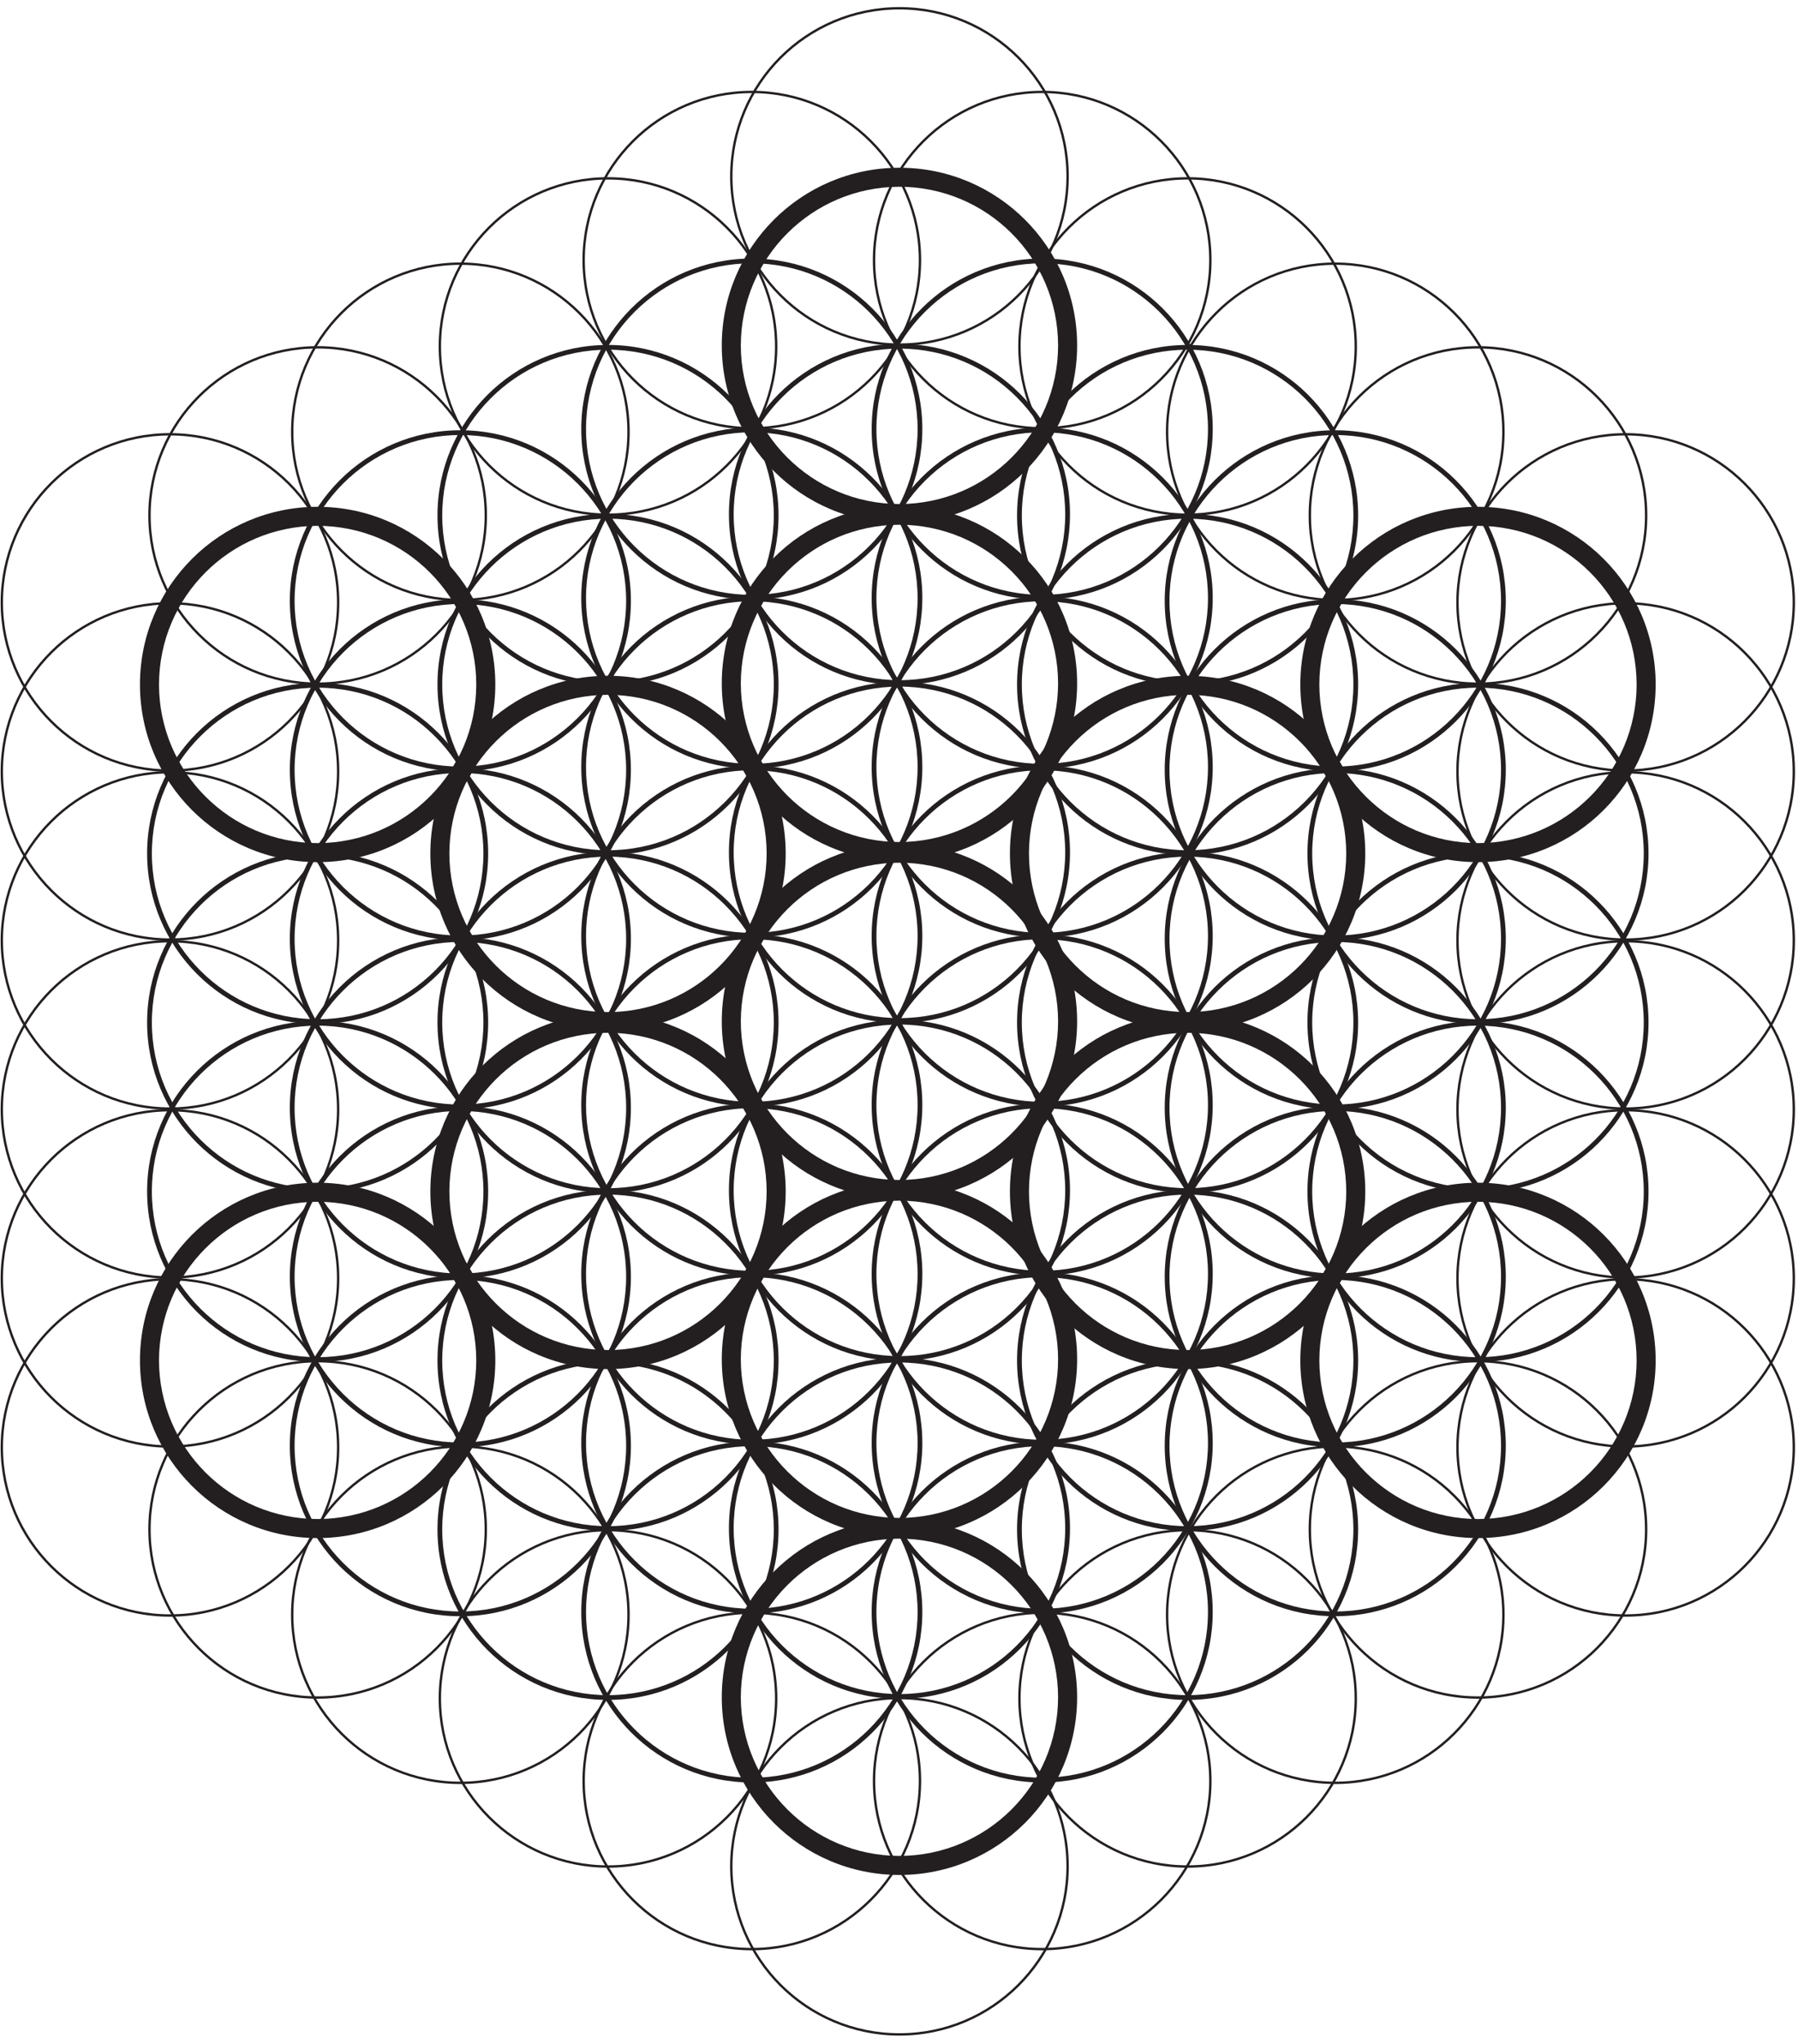 <?xml version="1.0" encoding="UTF-8" standalone="no"?><!DOCTYPE svg PUBLIC "-//W3C//DTD SVG 1.1//EN" "http://www.w3.org/Graphics/SVG/1.1/DTD/svg11.dtd"><svg width="100%" height="100%" viewBox="0 0 732 832" version="1.1" xmlns="http://www.w3.org/2000/svg" xmlns:xlink="http://www.w3.org/1999/xlink" xml:space="preserve" xmlns:serif="http://www.serif.com/" style="fill-rule:evenodd;clip-rule:evenodd;stroke-linejoin:round;stroke-miterlimit:2;"><g><g><path d="M297.241,71.83c0,-38.078 30.869,-68.947 68.947,-68.947c38.081,0.003 68.937,30.872 68.944,68.947c-0.007,38.078 -30.863,68.944 -68.944,68.947c-38.078,-0.003 -68.947,-30.872 -68.947,-68.947Zm20.878,-48.069c-12.303,12.303 -19.912,29.297 -19.912,48.069c0,18.772 7.609,35.762 19.912,48.065c12.303,12.304 29.297,19.91 48.066,19.91c18.772,0 35.759,-7.61 48.062,-19.91c12.303,-12.306 19.913,-29.296 19.913,-48.065c0,-18.772 -7.613,-35.766 -19.913,-48.069c-12.303,-12.303 -29.29,-19.909 -48.062,-19.909c-18.769,0 -35.763,7.606 -48.066,19.909Z" style="fill:#231f20;fill-rule:nonzero;"/><path d="M297.241,759.774c0,-38.079 30.869,-68.944 68.947,-68.944c38.081,0 68.937,30.869 68.937,68.944l0.007,0c-0.007,38.075 -30.863,68.946 -68.944,68.946c-38.078,-0.003 -68.947,-30.871 -68.947,-68.946Zm20.878,-48.063c-12.303,12.3 -19.912,29.291 -19.912,48.063c0,18.771 7.609,35.762 19.912,48.068c12.303,12.303 29.297,19.91 48.066,19.91c18.772,0 35.759,-7.61 48.062,-19.91c12.303,-12.306 19.913,-29.297 19.913,-48.068c0,-18.772 -7.613,-35.763 -19.913,-48.063c-12.303,-12.303 -29.29,-19.912 -48.062,-19.912c-18.769,0 -35.763,7.612 -48.066,19.912Z" style="fill:#231f20;fill-rule:nonzero;"/><path d="M355.35,105.892c0,-38.078 30.869,-68.943 68.95,-68.947c38.072,0.004 68.941,30.866 68.941,68.947c0,38.078 -30.869,68.944 -68.941,68.947c-38.081,-0.003 -68.95,-30.869 -68.95,-68.947Zm20.879,-48.068c-12.3,12.306 -19.91,29.296 -19.91,48.068c0,18.772 7.613,35.763 19.91,48.066c12.303,12.303 29.293,19.912 48.071,19.912c18.772,0 35.76,-7.609 48.06,-19.912c12.306,-12.303 19.912,-29.294 19.919,-48.066c-0.007,-18.772 -7.613,-35.762 -19.919,-48.068c-12.3,-12.3 -29.288,-19.91 -48.06,-19.91c-18.778,0.003 -35.771,7.61 -48.071,19.91Z" style="fill:#231f20;fill-rule:nonzero;"/><path d="M355.35,725.045c0,-38.081 30.869,-68.946 68.95,-68.946c38.072,0 68.941,30.871 68.941,68.946c0,38.075 -30.869,68.944 -68.941,68.947c-38.087,-0.003 -68.95,-30.872 -68.95,-68.947Zm20.879,-48.065c-12.3,12.303 -19.91,29.29 -19.91,48.065c0,18.772 7.613,35.763 19.91,48.069c12.303,12.3 29.293,19.91 48.071,19.91c18.772,0 35.76,-7.61 48.06,-19.91c12.306,-12.306 19.912,-29.297 19.919,-48.069c-0.007,-18.775 -7.613,-35.762 -19.919,-48.065c-12.3,-12.303 -29.288,-19.913 -48.06,-19.913c-18.778,0.003 -35.771,7.613 -48.071,19.913Z" style="fill:#231f20;fill-rule:nonzero;"/><path d="M237.132,105.892c0,-38.072 30.862,-68.94 68.943,-68.943c38.075,0.003 68.944,30.871 68.944,68.943c0,38.082 -30.869,68.947 -68.944,68.947c-38.081,-0.003 -68.943,-30.869 -68.943,-68.947Zm20.878,-48.065c-12.303,12.303 -19.913,29.293 -19.913,48.062c0,18.772 7.61,35.763 19.913,48.066c12.303,12.303 29.297,19.909 48.065,19.909c18.772,0 35.763,-7.606 48.066,-19.909c12.303,-12.303 19.913,-29.294 19.913,-48.066c0,-18.772 -7.61,-35.762 -19.913,-48.062c-12.303,-12.303 -29.294,-19.913 -48.066,-19.913c-18.768,0.003 -35.765,7.61 -48.065,19.913Z" style="fill:#231f20;fill-rule:nonzero;"/><path d="M237.132,725.045c0,-38.078 30.862,-68.946 68.943,-68.946c38.075,0 68.944,30.868 68.944,68.946c0,38.075 -30.869,68.947 -68.944,68.947c-38.081,0 -68.943,-30.872 -68.943,-68.947Zm20.878,-48.068c-12.303,12.303 -19.913,29.293 -19.913,48.068c0,18.772 7.61,35.763 19.913,48.066c12.303,12.303 29.297,19.909 48.065,19.909c18.772,0 35.763,-7.606 48.066,-19.909c12.303,-12.303 19.913,-29.294 19.913,-48.066c0,-18.775 -7.61,-35.765 -19.913,-48.068c-12.303,-12.303 -29.294,-19.913 -48.066,-19.913c-18.768,0.003 -35.765,7.613 -48.065,19.913Z" style="fill:#231f20;fill-rule:nonzero;"/><path d="M474.666,657.361c0,-38.075 30.869,-68.944 68.947,-68.944c38.075,0 68.944,30.869 68.944,68.944c0,38.081 -30.869,68.941 -68.944,68.941c-38.078,0 -68.947,-30.863 -68.947,-68.941Zm20.878,-48.062c-12.306,12.3 -19.912,29.293 -19.912,48.062c0,18.775 7.606,35.766 19.912,48.066c12.3,12.303 29.288,19.906 48.066,19.906c18.772,0 35.762,-7.603 48.062,-19.906c12.307,-12.3 19.913,-29.291 19.913,-48.066c0,-18.769 -7.606,-35.762 -19.913,-48.062c-12.3,-12.304 -29.29,-19.913 -48.062,-19.913c-18.778,0 -35.766,7.609 -48.066,19.913Z" style="fill:#231f20;fill-rule:nonzero;"/><path d="M474.666,175.799c0,-38.075 30.869,-68.941 68.947,-68.941c38.075,0 68.944,30.866 68.944,68.941c0,38.075 -30.869,68.946 -68.944,68.946c-38.078,-0.003 -68.947,-30.871 -68.947,-68.946Zm20.878,-48.066c-12.306,12.306 -19.912,29.294 -19.912,48.066c0,18.768 7.606,35.759 19.912,48.065c12.3,12.303 29.288,19.91 48.066,19.91c18.772,0 35.762,-7.61 48.062,-19.91c12.307,-12.306 19.913,-29.297 19.913,-48.065c0,-18.772 -7.606,-35.76 -19.913,-48.066c-12.3,-12.303 -29.29,-19.906 -48.062,-19.913c-18.778,0.007 -35.766,7.61 -48.066,19.913Z" style="fill:#231f20;fill-rule:nonzero;"/><path d="M532.772,209.861c0.007,-38.075 30.869,-68.944 68.947,-68.947c38.081,0.003 68.944,30.872 68.944,68.947c0,38.078 -30.863,68.947 -68.944,68.95c-38.078,-0.003 -68.94,-30.872 -68.947,-68.95Zm20.882,-48.066c-12.307,12.307 -19.913,29.297 -19.913,48.066c0,18.772 7.606,35.763 19.913,48.069c12.306,12.303 29.293,19.909 48.065,19.909c18.778,0 35.76,-7.609 48.069,-19.909c12.303,-12.306 19.903,-29.297 19.903,-48.069c0,-18.769 -7.603,-35.759 -19.903,-48.066c-12.306,-12.3 -29.291,-19.906 -48.069,-19.906c-18.772,0 -35.759,7.606 -48.065,19.906Z" style="fill:#231f20;fill-rule:nonzero;"/><path d="M532.772,622.63c0.007,-38.078 30.869,-68.947 68.947,-68.947c38.081,0 68.944,30.869 68.944,68.947c0,38.081 -30.863,68.944 -68.944,68.947c-38.078,-0.007 -68.94,-30.869 -68.947,-68.947Zm20.882,-48.069c-12.307,12.303 -19.913,29.294 -19.913,48.066c0,18.775 7.606,35.762 19.913,48.065c12.306,12.3 29.293,19.91 48.065,19.91c18.778,0 35.76,-7.61 48.069,-19.91c12.303,-12.303 19.903,-29.29 19.903,-48.065c0,-18.775 -7.603,-35.763 -19.903,-48.066c-12.306,-12.306 -29.291,-19.912 -48.069,-19.912c-18.772,0.003 -35.759,7.609 -48.065,19.912Z" style="fill:#231f20;fill-rule:nonzero;"/><path d="M592.885,314.061c0,-38.078 30.869,-68.947 68.944,-68.947c38.081,0 68.946,30.869 68.946,68.947l0.007,0c-0.007,38.075 -30.875,68.944 -68.953,68.944c-38.075,-0.003 -68.944,-30.872 -68.944,-68.944Zm20.872,-48.072c-12.3,12.306 -19.903,29.297 -19.903,48.069c0,18.772 7.606,35.759 19.903,48.059c12.306,12.303 29.297,19.91 48.068,19.916c18.772,-0.003 35.766,-7.613 48.069,-19.916c12.306,-12.303 19.91,-29.29 19.91,-48.059c0,-18.775 -7.607,-35.763 -19.91,-48.069c-12.303,-12.303 -29.297,-19.909 -48.069,-19.909c-18.771,0 -35.759,7.609 -48.068,19.909Z" style="fill:#231f20;fill-rule:nonzero;"/><path d="M592.885,451.649c0,-38.082 30.869,-68.944 68.944,-68.944c38.081,0 68.946,30.859 68.946,68.944l0.007,0c-0.007,38.078 -30.875,68.943 -68.953,68.943c-38.075,-0.003 -68.944,-30.872 -68.944,-68.943Zm20.872,-48.072c-12.3,12.303 -19.903,29.297 -19.903,48.068c0,18.772 7.606,35.763 19.903,48.063c12.306,12.306 29.297,19.912 48.068,19.912c18.772,0 35.766,-7.606 48.069,-19.912c12.306,-12.3 19.91,-29.294 19.91,-48.063c0,-18.775 -7.607,-35.765 -19.91,-48.068c-12.303,-12.303 -29.297,-19.907 -48.069,-19.907c-18.771,0.004 -35.759,7.607 -48.068,19.907Z" style="fill:#231f20;fill-rule:nonzero;"/><path d="M592.885,589.233c0,-38.078 30.869,-68.944 68.944,-68.944c38.081,0 68.946,30.866 68.946,68.944l0.007,0c-0.007,38.078 -30.875,68.947 -68.953,68.947c-38.075,-0.003 -68.944,-30.869 -68.944,-68.947Zm20.872,-48.066c-12.3,12.303 -19.903,29.294 -19.903,48.063c0,18.775 7.606,35.765 19.903,48.065c12.306,12.307 29.297,19.91 48.068,19.913c18.772,-0.003 35.766,-7.606 48.069,-19.913c12.306,-12.303 19.91,-29.293 19.91,-48.065c0,-18.772 -7.607,-35.763 -19.91,-48.063c-12.303,-12.303 -29.297,-19.912 -48.069,-19.912c-18.771,0.003 -35.759,7.609 -48.068,19.912Z" style="fill:#231f20;fill-rule:nonzero;"/><path d="M592.885,245.264c0,-38.084 30.869,-68.947 68.944,-68.947c38.081,0 68.946,30.863 68.946,68.947c0,38.075 -30.868,68.938 -68.946,68.944c-38.075,-0.006 -68.944,-30.869 -68.944,-68.944Zm20.878,-48.069c-12.3,12.304 -19.909,29.297 -19.916,48.069c0.007,18.769 7.619,35.76 19.916,48.066c12.303,12.297 29.291,19.906 48.062,19.906c18.772,0 35.766,-7.609 48.069,-19.906c12.306,-12.306 19.91,-29.297 19.916,-48.066c-0.006,-18.775 -7.613,-35.769 -19.916,-48.069c-12.303,-12.303 -29.297,-19.906 -48.069,-19.906c-18.771,0 -35.759,7.603 -48.062,19.906Z" style="fill:#231f20;fill-rule:nonzero;"/><path d="M592.885,382.849c0,-38.075 30.869,-68.944 68.944,-68.944c38.081,0 68.946,30.869 68.953,68.944c-0.007,38.081 -30.875,68.95 -68.953,68.95c-38.075,0 -68.944,-30.869 -68.944,-68.95Zm20.872,-48.063c-12.3,12.303 -19.903,29.291 -19.903,48.059c0,18.775 7.606,35.766 19.903,48.069c12.306,12.303 29.297,19.91 48.068,19.916c18.772,-0.006 35.766,-7.613 48.069,-19.916c12.306,-12.303 19.91,-29.297 19.91,-48.069c0,-18.768 -7.607,-35.759 -19.91,-48.059c-12.303,-12.303 -29.297,-19.916 -48.069,-19.916c-18.771,0.004 -35.759,7.616 -48.068,19.916Z" style="fill:#231f20;fill-rule:nonzero;"/><path d="M592.885,520.439c0,-38.078 30.869,-68.944 68.944,-68.944c38.081,0 68.946,30.866 68.946,68.944c0,38.078 -30.868,68.947 -68.946,68.947c-38.075,0 -68.944,-30.869 -68.944,-68.947Zm20.878,-48.065c-12.3,12.303 -19.909,29.293 -19.916,48.065c0.007,18.775 7.619,35.766 19.916,48.069c12.303,12.303 29.291,19.909 48.062,19.909c18.772,0 35.766,-7.609 48.069,-19.909c12.306,-12.303 19.91,-29.294 19.916,-48.069c-0.006,-18.775 -7.613,-35.762 -19.916,-48.065c-12.303,-12.304 -29.297,-19.91 -48.069,-19.91c-18.771,0 -35.759,7.606 -48.062,19.91Z" style="fill:#231f20;fill-rule:nonzero;"/><path d="M414.55,141.07c0,-38.078 30.869,-68.946 68.954,-68.946c38.068,0 68.937,30.868 68.937,68.946c0,38.075 -30.869,68.947 -68.937,68.947c-38.085,-0.003 -68.954,-30.875 -68.954,-68.947Zm20.882,-48.068c-12.307,12.303 -19.91,29.293 -19.91,48.068c0,18.772 7.607,35.763 19.91,48.063c12.303,12.306 29.297,19.912 48.075,19.912c18.765,0 35.753,-7.609 48.056,-19.912c12.306,-12.3 19.909,-29.291 19.909,-48.063c0,-18.775 -7.606,-35.765 -19.909,-48.068c-12.303,-12.3 -29.291,-19.91 -48.056,-19.913c-18.778,0.003 -35.772,7.613 -48.075,19.913Z" style="fill:#231f20;fill-rule:nonzero;"/><path d="M414.55,691.424c0,-38.079 30.869,-68.947 68.954,-68.947c38.068,0 68.937,30.872 68.937,68.947c0,38.078 -30.869,68.946 -68.937,68.946c-38.085,-0.003 -68.954,-30.865 -68.954,-68.946Zm20.882,-48.066c-12.307,12.3 -19.91,29.291 -19.91,48.062c0,18.775 7.607,35.766 19.91,48.069c12.303,12.303 29.297,19.913 48.075,19.913c18.765,0 35.753,-7.61 48.056,-19.913c12.306,-12.303 19.909,-29.294 19.909,-48.069c0,-18.771 -7.606,-35.762 -19.909,-48.062c-12.303,-12.303 -29.291,-19.913 -48.056,-19.913c-18.778,0 -35.772,7.61 -48.075,19.913Z" style="fill:#231f20;fill-rule:nonzero;"/><path d="M118.479,657.364c0,-38.078 30.865,-68.947 68.946,-68.947c38.075,0 68.944,30.869 68.944,68.947c0,38.078 -30.869,68.941 -68.944,68.941c-38.081,-0.003 -68.946,-30.866 -68.946,-68.941Zm20.878,48.066c12.303,12.303 29.293,19.906 48.068,19.906c18.769,0 35.76,-7.606 48.066,-19.906c12.303,-12.303 19.906,-29.297 19.906,-48.066c0,-18.775 -7.606,-35.765 -19.906,-48.065c-12.306,-12.304 -29.297,-19.91 -48.066,-19.913c-18.775,0.003 -35.765,7.613 -48.068,19.913c-12.3,12.3 -19.91,29.293 -19.91,48.065l-0.003,0c0.006,18.769 7.613,35.763 19.913,48.066Z" style="fill:#231f20;fill-rule:nonzero;"/><path d="M118.482,175.799c0,-38.075 30.865,-68.944 68.943,-68.944c38.075,0 68.944,30.865 68.944,68.944c0,38.075 -30.869,68.946 -68.944,68.946c-38.078,-0.003 -68.943,-30.875 -68.943,-68.946Zm0.965,0c0,18.775 7.607,35.765 19.91,48.065c12.306,12.303 29.293,19.906 48.068,19.906c18.769,0 35.763,-7.606 48.066,-19.906c12.3,-12.3 19.909,-29.29 19.909,-48.065c0,-18.769 -7.609,-35.763 -19.909,-48.063c-12.303,-12.3 -29.297,-19.912 -48.066,-19.912c-18.775,0 -35.762,7.612 -48.068,19.912c-12.303,12.3 -19.91,29.294 -19.91,48.063Z" style="fill:#231f20;fill-rule:nonzero;"/><path d="M60.369,209.861c0.003,-38.075 30.866,-68.947 68.947,-68.947c38.078,0 68.944,30.869 68.947,68.947c-0.003,38.078 -30.869,68.947 -68.947,68.947c-38.081,0 -68.944,-30.869 -68.947,-68.947Zm0.972,0c0,18.772 7.606,35.766 19.909,48.066c12.3,12.303 29.288,19.912 48.066,19.912c18.769,0 35.763,-7.609 48.066,-19.912c12.303,-12.303 19.909,-29.297 19.909,-48.066c0,-18.772 -7.606,-35.759 -19.909,-48.066c-12.303,-12.303 -29.297,-19.912 -48.066,-19.912c-18.778,0 -35.766,7.609 -48.066,19.912c-12.303,12.307 -19.909,29.294 -19.909,48.066Z" style="fill:#231f20;fill-rule:nonzero;"/><path d="M60.372,622.63c0,-38.078 30.863,-68.944 68.944,-68.947c38.078,0.003 68.944,30.869 68.944,68.947c0,38.075 -30.866,68.944 -68.944,68.944c-38.081,0 -68.944,-30.869 -68.944,-68.944Zm0.969,0c0,18.772 7.606,35.762 19.909,48.062c12.3,12.307 29.288,19.91 48.066,19.91c18.769,0 35.763,-7.607 48.066,-19.91c12.303,-12.3 19.909,-29.293 19.909,-48.062c0,-18.775 -7.606,-35.763 -19.909,-48.069c-12.303,-12.303 -29.297,-19.909 -48.066,-19.909c-18.778,0 -35.766,7.606 -48.066,19.909c-12.303,12.306 -19.909,29.294 -19.909,48.069Z" style="fill:#231f20;fill-rule:nonzero;"/><path d="M0.257,314.061c0,-38.081 30.868,-68.947 68.947,-68.95c38.078,0.003 68.943,30.869 68.943,68.95c0,38.069 -30.865,68.941 -68.943,68.941c-38.075,0 -68.947,-30.872 -68.947,-68.941Zm0.968,0c0,18.769 7.61,35.756 19.913,48.059c12.303,12.304 29.294,19.91 48.066,19.91c18.775,0 35.765,-7.61 48.065,-19.91c12.303,-12.303 19.91,-29.29 19.91,-48.059c0,-18.775 -7.607,-35.766 -19.91,-48.072c-12.3,-12.3 -29.29,-19.909 -48.065,-19.909c-18.775,0 -35.763,7.609 -48.066,19.909c-12.306,12.306 -19.913,29.297 -19.913,48.072Z" style="fill:#231f20;fill-rule:nonzero;"/><path d="M0.257,451.649c0,-38.082 30.868,-68.947 68.947,-68.947c38.078,0 68.943,30.862 68.943,68.947c0,38.071 -30.865,68.943 -68.943,68.943c-38.075,-0.003 -68.947,-30.872 -68.947,-68.943Zm0.968,0c0,18.768 7.61,35.759 19.913,48.062c12.303,12.306 29.294,19.906 48.066,19.906c18.775,0 35.765,-7.603 48.065,-19.906c12.303,-12.303 19.91,-29.294 19.91,-48.062c0,-18.775 -7.607,-35.766 -19.91,-48.069c-12.3,-12.303 -29.29,-19.906 -48.065,-19.91c-18.775,0.004 -35.763,7.607 -48.066,19.91c-12.306,12.303 -19.913,29.294 -19.913,48.069Z" style="fill:#231f20;fill-rule:nonzero;"/><path d="M0.257,589.236c0,-38.078 30.868,-68.947 68.947,-68.947c38.078,0 68.943,30.869 68.943,68.947c0,38.078 -30.865,68.944 -68.943,68.944c-38.075,0 -68.947,-30.869 -68.947,-68.944Zm0.968,0c0,18.769 7.61,35.763 19.913,48.066c12.303,12.303 29.294,19.909 48.066,19.909c18.775,0 35.765,-7.606 48.065,-19.909c12.303,-12.303 19.91,-29.297 19.91,-48.066c0,-18.775 -7.607,-35.762 -19.91,-48.066c-12.3,-12.303 -29.29,-19.912 -48.065,-19.912c-18.775,0 -35.763,7.609 -48.066,19.912c-12.306,12.3 -19.913,29.291 -19.913,48.066Z" style="fill:#231f20;fill-rule:nonzero;"/><path d="M0.257,245.261c0,-38.081 30.868,-68.941 68.947,-68.941c38.078,0 68.943,30.86 68.943,68.941c0,38.078 -30.865,68.944 -68.943,68.944c-38.079,0 -68.947,-30.866 -68.947,-68.944Zm0.968,0c0.004,18.775 7.613,35.766 19.913,48.063c12.306,12.303 29.297,19.912 48.066,19.912c18.771,0 35.765,-7.609 48.068,-19.912c12.3,-12.3 19.907,-29.291 19.907,-48.063c0,-18.772 -7.61,-35.766 -19.907,-48.066c-12.303,-12.3 -29.297,-19.906 -48.068,-19.906c-18.772,0 -35.76,7.606 -48.066,19.906c-12.303,12.304 -19.909,29.294 -19.913,48.066Z" style="fill:#231f20;fill-rule:nonzero;"/><path d="M0.257,382.852c0,-38.078 30.868,-68.947 68.947,-68.947c38.078,0 68.943,30.872 68.943,68.947c0,38.078 -30.865,68.947 -68.943,68.947c-38.075,0 -68.947,-30.872 -68.947,-68.947Zm0.968,0c0,18.768 7.61,35.765 19.913,48.068c12.303,12.304 29.294,19.913 48.066,19.913c18.775,0 35.765,-7.609 48.065,-19.913c12.303,-12.303 19.91,-29.296 19.91,-48.068c0,-18.775 -7.607,-35.766 -19.91,-48.066c-12.3,-12.3 -29.29,-19.912 -48.065,-19.912c-18.775,0 -35.763,7.612 -48.066,19.912c-12.306,12.3 -19.913,29.291 -19.913,48.066Z" style="fill:#231f20;fill-rule:nonzero;"/><path d="M0.257,520.436c0,-38.078 30.868,-68.944 68.947,-68.944c38.078,0 68.943,30.866 68.943,68.944c0,38.081 -30.865,68.95 -68.943,68.95c-38.079,0 -68.947,-30.869 -68.947,-68.95Zm0.968,0c0.004,18.775 7.613,35.766 19.913,48.072c12.306,12.3 29.297,19.909 48.066,19.909c18.771,0 35.765,-7.609 48.068,-19.909c12.3,-12.306 19.907,-29.297 19.907,-48.072c0,-18.769 -7.61,-35.759 -19.907,-48.062c-12.303,-12.304 -29.297,-19.907 -48.068,-19.913c-18.772,0.006 -35.76,7.609 -48.066,19.913c-12.303,12.303 -19.909,29.293 -19.913,48.062Z" style="fill:#231f20;fill-rule:nonzero;"/><path d="M178.591,141.07c0,-38.081 30.869,-68.946 68.944,-68.946c38.078,0 68.94,30.862 68.947,68.946c-0.007,38.072 -30.869,68.947 -68.947,68.947c-38.078,-0.003 -68.944,-30.878 -68.944,-68.947Zm0.966,0c0,18.769 7.609,35.76 19.912,48.066c12.3,12.3 29.291,19.913 48.063,19.913c18.772,0 35.765,-7.613 48.068,-19.913c12.3,-12.306 19.91,-29.297 19.91,-48.066c0,-18.775 -7.61,-35.765 -19.91,-48.065c-12.303,-12.306 -29.296,-19.913 -48.068,-19.913c-18.772,0 -35.763,7.607 -48.063,19.913c-12.303,12.3 -19.912,29.287 -19.912,48.065Z" style="fill:#231f20;fill-rule:nonzero;"/><path d="M178.591,691.424c0,-38.079 30.869,-68.944 68.944,-68.944c38.078,0 68.94,30.869 68.947,68.944c-0.007,38.078 -30.869,68.946 -68.947,68.946c-38.078,0 -68.944,-30.868 -68.944,-68.946Zm0.966,0c0,18.775 7.609,35.762 19.912,48.068c12.3,12.303 29.291,19.91 48.063,19.913c18.772,-0.003 35.765,-7.613 48.068,-19.913c12.3,-12.306 19.91,-29.293 19.91,-48.068c0,-18.772 -7.61,-35.763 -19.91,-48.063c-12.303,-12.306 -29.296,-19.916 -48.068,-19.916c-18.772,0 -35.763,7.61 -48.063,19.916c-12.303,12.3 -19.912,29.291 -19.912,48.063Z" style="fill:#231f20;fill-rule:nonzero;"/></g><g><path d="M296.757,209.42c0,-38.346 31.087,-69.428 69.431,-69.428c38.347,0 69.422,31.082 69.428,69.428l-0.006,0c0,38.344 -31.075,69.429 -69.422,69.429c-38.344,0 -69.431,-31.088 -69.431,-69.429Zm21.703,-47.725c-12.216,12.219 -19.766,29.085 -19.766,47.725c0,18.641 7.553,35.507 19.766,47.722c12.219,12.219 29.084,19.766 47.725,19.766c18.644,0 35.506,-7.55 47.722,-19.766c12.212,-12.212 19.759,-29.081 19.765,-47.722l-0.006,0c0,-18.643 -7.547,-35.509 -19.759,-47.725c-12.216,-12.212 -29.082,-19.768 -47.722,-19.768c-18.641,0 -35.503,7.553 -47.725,19.768Z" style="fill:#231f20;fill-rule:nonzero;"/><path d="M296.757,347.005c0,-38.344 31.087,-69.425 69.431,-69.428c38.347,0.003 69.422,31.087 69.428,69.428c-0.006,38.347 -31.081,69.428 -69.428,69.428c-38.344,0.003 -69.431,-31.081 -69.431,-69.428Zm21.703,-47.722c-12.216,12.219 -19.766,29.081 -19.766,47.722c0,18.644 7.553,35.506 19.766,47.725c12.219,12.212 29.084,19.765 47.725,19.765c18.644,0 35.506,-7.553 47.722,-19.765c12.212,-12.219 19.759,-29.085 19.759,-47.725c0,-18.641 -7.547,-35.506 -19.759,-47.722c-12.216,-12.213 -29.085,-19.766 -47.722,-19.766c-18.641,0.003 -35.503,7.553 -47.725,19.766Z" style="fill:#231f20;fill-rule:nonzero;"/><path d="M296.757,484.595c0,-38.343 31.087,-69.428 69.431,-69.428c38.347,0 69.422,31.085 69.428,69.428l-0.006,0c0,38.347 -31.075,69.429 -69.422,69.429c-38.344,0 -69.431,-31.082 -69.431,-69.429Zm21.703,-47.721c-12.216,12.212 -19.766,29.081 -19.766,47.721c0,18.641 7.553,35.507 19.766,47.725c12.219,12.213 29.084,19.766 47.725,19.766c18.644,0 35.506,-7.553 47.722,-19.766c12.212,-12.218 19.759,-29.084 19.765,-47.725l-0.006,0c0,-18.64 -7.547,-35.506 -19.759,-47.721c-12.216,-12.219 -29.085,-19.769 -47.722,-19.769c-18.641,0 -35.503,7.55 -47.725,19.769Z" style="fill:#231f20;fill-rule:nonzero;"/><path d="M296.757,622.186c0,-38.344 31.087,-69.434 69.431,-69.434c38.347,0 69.422,31.09 69.428,69.434c-0.006,38.344 -31.081,69.428 -69.428,69.428c-38.344,0 -69.431,-31.084 -69.431,-69.428Zm21.703,-47.725c-12.216,12.216 -19.766,29.084 -19.766,47.725c0,18.638 7.553,35.506 19.766,47.725c12.219,12.216 29.084,19.769 47.725,19.769c18.64,0 35.506,-7.553 47.722,-19.769c12.212,-12.219 19.759,-29.084 19.759,-47.725c0,-18.641 -7.547,-35.509 -19.759,-47.725c-12.216,-12.219 -29.085,-19.772 -47.722,-19.772c-18.641,0 -35.503,7.556 -47.725,19.772Z" style="fill:#231f20;fill-rule:nonzero;"/><path d="M354.866,243.48c0,-38.341 31.081,-69.422 69.434,-69.428c38.341,0.006 69.425,31.084 69.432,69.428l-0.007,0c0,38.347 -31.084,69.428 -69.425,69.428c-38.353,0 -69.434,-31.081 -69.434,-69.428Zm21.706,-47.722c-12.215,12.219 -19.768,29.084 -19.768,47.722c0,18.64 7.553,35.506 19.768,47.725c12.213,12.212 29.085,19.765 47.725,19.765c18.635,0 35.503,-7.553 47.722,-19.765c12.213,-12.219 19.772,-29.085 19.772,-47.725c0,-18.638 -7.559,-35.503 -19.772,-47.722c-12.215,-12.216 -29.087,-19.766 -47.722,-19.766c-18.64,0 -35.512,7.55 -47.725,19.766Z" style="fill:#231f20;fill-rule:nonzero;"/><path d="M354.866,381.074c0,-38.344 31.084,-69.432 69.431,-69.435c38.341,0.003 69.425,31.091 69.425,69.435c0,38.343 -31.084,69.431 -69.425,69.431c-38.347,0 -69.431,-31.091 -69.431,-69.431Zm21.703,-47.729c-12.212,12.219 -19.765,29.088 -19.765,47.725c0,18.641 7.553,35.507 19.765,47.722c12.219,12.213 29.085,19.766 47.728,19.766c18.641,0 35.503,-7.553 47.722,-19.766c12.213,-12.218 19.766,-29.084 19.772,-47.722c-0.006,-18.64 -7.559,-35.509 -19.772,-47.725c-12.215,-12.215 -29.081,-19.768 -47.722,-19.768c-18.643,0.003 -35.509,7.556 -47.728,19.768Z" style="fill:#231f20;fill-rule:nonzero;"/><path d="M354.866,518.661c0,-38.347 31.081,-69.431 69.434,-69.431c38.341,0 69.425,31.084 69.432,69.431l-0.007,0c0,38.344 -31.084,69.428 -69.425,69.428c-38.353,0 -69.434,-31.087 -69.434,-69.428Zm21.706,-47.725c-12.215,12.213 -19.768,29.084 -19.768,47.722c0,18.637 7.553,35.509 19.768,47.722c12.213,12.219 29.085,19.772 47.725,19.772c18.635,0 35.503,-7.553 47.722,-19.772c12.213,-12.213 19.772,-29.085 19.772,-47.722c0,-18.641 -7.559,-35.509 -19.772,-47.722c-12.215,-12.219 -29.087,-19.769 -47.722,-19.769c-18.64,0 -35.512,7.553 -47.725,19.769Z" style="fill:#231f20;fill-rule:nonzero;"/><path d="M354.866,656.249c0,-38.341 31.084,-69.425 69.431,-69.425c38.341,0 69.425,31.081 69.425,69.425c0,38.346 -31.084,69.431 -69.425,69.434c-38.347,-0.006 -69.431,-31.091 -69.431,-69.434Zm21.703,-47.725c-12.212,12.218 -19.765,29.087 -19.765,47.721c0,18.644 7.553,35.507 19.765,47.725c12.219,12.216 29.085,19.769 47.728,19.769c18.641,0 35.503,-7.553 47.722,-19.769c12.213,-12.218 19.766,-29.081 19.772,-47.725c-0.006,-18.634 -7.559,-35.503 -19.772,-47.721c-12.215,-12.216 -29.081,-19.766 -47.722,-19.766c-18.643,0 -35.509,7.55 -47.728,19.766Z" style="fill:#231f20;fill-rule:nonzero;"/><path d="M354.866,174.689c0,-38.347 31.081,-69.434 69.434,-69.434c38.341,0 69.425,31.084 69.432,69.434l-0.007,0c0,38.341 -31.084,69.425 -69.425,69.425c-38.353,0.003 -69.434,-31.084 -69.434,-69.425Zm21.706,-47.728c-12.215,12.219 -19.768,29.084 -19.768,47.728c0,18.635 7.553,35.503 19.768,47.719c12.213,12.212 29.085,19.769 47.725,19.769c18.635,0 35.503,-7.557 47.722,-19.769c12.213,-12.216 19.772,-29.084 19.772,-47.719c0,-18.644 -7.559,-35.509 -19.772,-47.728c-12.215,-12.212 -29.087,-19.766 -47.722,-19.766c-18.64,0 -35.512,7.554 -47.725,19.766Z" style="fill:#231f20;fill-rule:nonzero;"/><path d="M354.866,312.28c0,-38.347 31.081,-69.431 69.434,-69.431c38.341,0 69.425,31.084 69.425,69.431l0.007,0c-0.007,38.337 -31.091,69.425 -69.432,69.425c-38.353,-0.003 -69.434,-31.088 -69.434,-69.425Zm21.706,-47.728c-12.215,12.218 -19.768,29.087 -19.768,47.728c0,18.634 7.553,35.5 19.768,47.719c12.213,12.212 29.085,19.771 47.725,19.771c18.635,0 35.503,-7.556 47.722,-19.771c12.213,-12.219 19.772,-29.085 19.772,-47.719c0,-18.641 -7.559,-35.51 -19.772,-47.728c-12.215,-12.213 -29.087,-19.766 -47.722,-19.766c-18.64,0 -35.512,7.553 -47.725,19.766Z" style="fill:#231f20;fill-rule:nonzero;"/><path d="M354.866,449.864c0,-38.344 31.084,-69.428 69.431,-69.428c38.341,0 69.425,31.084 69.425,69.428c0,38.344 -31.084,69.431 -69.425,69.431c-38.35,0 -69.431,-31.087 -69.431,-69.431Zm21.703,-47.722c-12.212,12.213 -19.765,29.082 -19.765,47.722c0,18.644 7.553,35.506 19.765,47.725c12.219,12.219 29.085,19.769 47.728,19.769c18.641,0 35.503,-7.553 47.722,-19.769c12.213,-12.219 19.766,-29.081 19.772,-47.725c-0.006,-18.64 -7.559,-35.509 -19.772,-47.722c-12.215,-12.218 -29.081,-19.772 -47.722,-19.772c-18.643,0 -35.509,7.554 -47.728,19.772Z" style="fill:#231f20;fill-rule:nonzero;"/><path d="M354.866,587.452c0,-38.344 31.081,-69.425 69.434,-69.432c38.341,0.004 69.425,31.088 69.425,69.432l0.007,0c-0.007,38.35 -31.091,69.428 -69.432,69.428c-38.353,0.003 -69.434,-31.078 -69.434,-69.428Zm21.706,-47.722c-12.215,12.219 -19.768,29.084 -19.768,47.722c0,18.643 7.553,35.509 19.768,47.725c12.213,12.212 29.085,19.765 47.725,19.765c18.635,0 35.503,-7.553 47.722,-19.765c12.213,-12.219 19.772,-29.082 19.772,-47.725c0,-18.641 -7.559,-35.507 -19.772,-47.722c-12.215,-12.216 -29.087,-19.769 -47.722,-19.769c-18.64,0 -35.512,7.553 -47.725,19.769Z" style="fill:#231f20;fill-rule:nonzero;"/><path d="M236.644,243.48c0,-38.344 31.085,-69.422 69.431,-69.428c38.344,0.006 69.425,31.084 69.432,69.428l-0.007,0c0,38.347 -31.081,69.425 -69.425,69.425c-38.346,0 -69.431,-31.078 -69.431,-69.425Zm21.706,-47.722c-12.215,12.222 -19.768,29.087 -19.768,47.722c0,18.64 7.553,35.509 19.768,47.725c12.216,12.215 29.085,19.762 47.725,19.762c18.638,0 35.504,-7.55 47.722,-19.762c12.216,-12.219 19.769,-29.085 19.772,-47.725l-0.003,0c0,-18.641 -7.553,-35.503 -19.769,-47.722c-12.215,-12.216 -29.081,-19.766 -47.722,-19.766c-18.64,-0.003 -35.509,7.55 -47.725,19.766Z" style="fill:#231f20;fill-rule:nonzero;"/><path d="M236.644,381.07c0,-38.343 31.085,-69.428 69.431,-69.428c38.344,0 69.425,31.088 69.425,69.428c0,38.344 -31.081,69.429 -69.425,69.429c-38.346,0.003 -69.431,-31.085 -69.431,-69.429Zm21.706,-47.725c-12.215,12.216 -19.768,29.088 -19.768,47.725c0,18.641 7.553,35.51 19.768,47.722c12.219,12.216 29.085,19.772 47.725,19.772c18.638,0 35.504,-7.556 47.722,-19.772c12.216,-12.215 19.769,-29.081 19.772,-47.722c-0.003,-18.64 -7.556,-35.509 -19.772,-47.725c-12.215,-12.215 -29.081,-19.768 -47.722,-19.768c-18.64,0.003 -35.506,7.553 -47.725,19.768Z" style="fill:#231f20;fill-rule:nonzero;"/><path d="M236.644,518.661c0,-38.347 31.085,-69.428 69.431,-69.434c38.344,0.003 69.425,31.087 69.432,69.434l-0.007,0c0,38.347 -31.081,69.428 -69.425,69.428c-38.346,0 -69.431,-31.084 -69.431,-69.428Zm21.706,-47.725c-12.215,12.216 -19.768,29.081 -19.768,47.722c0,18.641 7.553,35.509 19.768,47.722c12.219,12.215 29.085,19.769 47.725,19.769c18.638,0 35.504,-7.554 47.722,-19.769c12.216,-12.216 19.769,-29.081 19.772,-47.722l-0.003,0c0,-18.641 -7.553,-35.509 -19.769,-47.722c-12.215,-12.216 -29.081,-19.769 -47.722,-19.772c-18.64,0.006 -35.506,7.556 -47.725,19.772Z" style="fill:#231f20;fill-rule:nonzero;"/><path d="M236.644,656.249c0,-38.344 31.085,-69.429 69.431,-69.429c38.344,0 69.425,31.088 69.425,69.429c0,38.346 -31.081,69.428 -69.425,69.428c-38.346,0.003 -69.431,-31.082 -69.431,-69.428Zm21.706,-47.722c-12.215,12.218 -19.768,29.087 -19.768,47.725c0,18.64 7.553,35.506 19.768,47.722c12.216,12.215 29.085,19.768 47.725,19.768c18.638,0 35.504,-7.553 47.722,-19.768c12.216,-12.216 19.769,-29.085 19.772,-47.722c-0.003,-18.644 -7.556,-35.507 -19.772,-47.725c-12.215,-12.216 -29.081,-19.769 -47.722,-19.769c-18.64,0 -35.506,7.55 -47.725,19.769Z" style="fill:#231f20;fill-rule:nonzero;"/><path d="M236.644,174.689c0,-38.347 31.085,-69.431 69.431,-69.431c38.344,0 69.425,31.087 69.432,69.431l-0.007,0c0,38.341 -31.081,69.425 -69.425,69.425c-38.346,0 -69.431,-31.084 -69.431,-69.425Zm21.706,-47.728c-12.215,12.219 -19.768,29.088 -19.768,47.728c0,18.638 7.553,35.506 19.768,47.722c12.216,12.216 29.085,19.769 47.725,19.769c18.638,0 35.504,-7.553 47.722,-19.769c12.216,-12.216 19.769,-29.081 19.772,-47.722l-0.003,0c0,-18.64 -7.553,-35.509 -19.769,-47.728c-12.215,-12.216 -29.081,-19.769 -47.722,-19.769c-18.64,0 -35.506,7.553 -47.725,19.769Z" style="fill:#231f20;fill-rule:nonzero;"/><path d="M236.644,312.28c0,-38.347 31.085,-69.431 69.431,-69.431c38.344,0 69.425,31.084 69.425,69.431l0.007,0c-0.007,38.337 -31.088,69.425 -69.432,69.425c-38.346,-0.003 -69.431,-31.091 -69.431,-69.425Zm21.706,-47.725c-12.215,12.215 -19.768,29.081 -19.768,47.725c0,18.637 7.553,35.503 19.768,47.719c12.219,12.215 29.085,19.768 47.725,19.768c18.638,0 35.504,-7.553 47.722,-19.768c12.216,-12.216 19.769,-29.082 19.769,-47.719l0.003,0c-0.003,-18.644 -7.556,-35.51 -19.772,-47.725c-12.215,-12.216 -29.081,-19.766 -47.722,-19.772c-18.64,0.006 -35.506,7.556 -47.725,19.772Z" style="fill:#231f20;fill-rule:nonzero;"/><path d="M236.644,449.864c0,-38.34 31.085,-69.428 69.431,-69.428c38.344,0 69.425,31.088 69.425,69.428c0,38.347 -31.081,69.435 -69.425,69.435c-38.346,0 -69.431,-31.088 -69.431,-69.435Zm21.706,-47.725c-12.215,12.216 -19.768,29.088 -19.768,47.722c0,18.641 7.553,35.509 19.768,47.725c12.219,12.219 29.085,19.772 47.725,19.772c18.638,0 35.504,-7.553 47.722,-19.772c12.216,-12.216 19.769,-29.084 19.772,-47.725c-0.003,-18.641 -7.556,-35.503 -19.772,-47.722c-12.215,-12.215 -29.081,-19.769 -47.722,-19.769c-18.64,0 -35.506,7.554 -47.725,19.769Z" style="fill:#231f20;fill-rule:nonzero;"/><path d="M236.644,587.452c0,-38.347 31.085,-69.428 69.431,-69.428c38.344,0 69.425,31.084 69.425,69.428l0.007,0c-0.007,38.35 -31.088,69.428 -69.432,69.428c-38.346,0.003 -69.431,-31.078 -69.431,-69.428Zm21.706,-47.722c-12.215,12.215 -19.768,29.081 -19.768,47.722c0,18.64 7.553,35.509 19.768,47.728c12.216,12.209 29.085,19.762 47.725,19.762c18.638,0 35.504,-7.553 47.722,-19.762c12.216,-12.219 19.769,-29.088 19.769,-47.728l0.003,0c-0.003,-18.641 -7.556,-35.51 -19.772,-47.722c-12.215,-12.216 -29.081,-19.769 -47.722,-19.769c-18.64,0 -35.506,7.553 -47.725,19.769Z" style="fill:#231f20;fill-rule:nonzero;"/><path d="M474.179,244.595c0,-38.346 31.084,-69.431 69.431,-69.431c38.344,0 69.428,31.088 69.428,69.431c0,38.344 -31.084,69.429 -69.428,69.429c-38.344,0 -69.431,-31.085 -69.431,-69.429Zm21.706,-47.725c-12.213,12.216 -19.766,29.085 -19.766,47.729c0,18.637 7.553,35.503 19.766,47.718c12.215,12.216 29.087,19.772 47.725,19.772c18.634,0 35.506,-7.553 47.722,-19.772c12.212,-12.215 19.765,-29.081 19.765,-47.718c0,-18.644 -7.553,-35.513 -19.765,-47.729c-12.216,-12.212 -29.091,-19.765 -47.722,-19.765c-18.641,0 -35.51,7.55 -47.725,19.765Z" style="fill:#231f20;fill-rule:nonzero;"/><path d="M474.179,382.177c0,-38.341 31.084,-69.428 69.431,-69.428c38.344,0 69.428,31.087 69.428,69.428c0,38.347 -31.084,69.431 -69.428,69.431c-38.344,0.003 -69.431,-31.081 -69.431,-69.431Zm21.706,-47.719c-12.213,12.219 -19.766,29.081 -19.766,47.719c0,18.643 7.553,35.512 19.766,47.728c12.215,12.215 29.087,19.769 47.725,19.769c18.634,0 35.506,-7.554 47.722,-19.769c12.212,-12.216 19.765,-29.088 19.765,-47.728c0,-18.638 -7.553,-35.5 -19.765,-47.719c-12.216,-12.216 -29.091,-19.769 -47.722,-19.769c-18.641,0 -35.51,7.553 -47.725,19.769Z" style="fill:#231f20;fill-rule:nonzero;"/><path d="M474.179,519.774c0,-38.347 31.084,-69.429 69.431,-69.429c38.344,0 69.428,31.082 69.428,69.429c0,38.343 -31.084,69.428 -69.428,69.428c-38.344,0 -69.431,-31.085 -69.431,-69.428Zm21.706,-47.722c-12.213,12.212 -19.766,29.081 -19.772,47.722c0.006,18.643 7.559,35.509 19.772,47.721c12.215,12.213 29.087,19.766 47.725,19.772c18.634,-0.003 35.506,-7.556 47.722,-19.772c12.212,-12.215 19.765,-29.081 19.765,-47.721c0,-18.641 -7.553,-35.51 -19.765,-47.722c-12.216,-12.219 -29.091,-19.769 -47.722,-19.769c-18.641,-0.003 -35.51,7.55 -47.725,19.769Z" style="fill:#231f20;fill-rule:nonzero;"/><path d="M474.179,313.389c0,-38.344 31.084,-69.428 69.431,-69.428c38.344,0 69.428,31.084 69.428,69.428c0,38.344 -31.084,69.428 -69.428,69.428c-38.344,-0.003 -69.431,-31.087 -69.431,-69.428Zm21.706,-47.725c-12.213,12.216 -19.766,29.085 -19.766,47.722c0,18.638 7.553,35.506 19.766,47.722c12.215,12.219 29.081,19.769 47.725,19.769c18.64,0 35.5,-7.553 47.722,-19.769c12.212,-12.216 19.765,-29.084 19.765,-47.722c0,-18.641 -7.553,-35.506 -19.765,-47.722c-12.222,-12.215 -29.085,-19.765 -47.722,-19.765c-18.647,0 -35.51,7.55 -47.725,19.765Z" style="fill:#231f20;fill-rule:nonzero;"/><path d="M474.179,450.977c0,-38.341 31.084,-69.428 69.431,-69.428c38.344,0 69.428,31.087 69.428,69.428c0,38.347 -31.084,69.428 -69.428,69.428c-38.344,0 -69.431,-31.081 -69.431,-69.428Zm21.706,-47.725c-12.213,12.215 -19.766,29.084 -19.766,47.722c0,18.64 7.553,35.506 19.766,47.721c12.215,12.219 29.087,19.772 47.725,19.772c18.634,0 35.506,-7.553 47.722,-19.772c12.212,-12.215 19.765,-29.081 19.765,-47.721c0,-18.638 -7.553,-35.507 -19.765,-47.722c-12.216,-12.213 -29.091,-19.772 -47.722,-19.772c-18.641,0.003 -35.51,7.559 -47.725,19.772Z" style="fill:#231f20;fill-rule:nonzero;"/><path d="M474.179,588.567c0,-38.347 31.084,-69.434 69.431,-69.434c38.344,0 69.428,31.087 69.428,69.434c0,38.347 -31.084,69.425 -69.428,69.425c-38.344,0.003 -69.431,-31.078 -69.431,-69.425Zm21.706,-47.725c-12.213,12.213 -19.766,29.082 -19.766,47.725c0,18.644 7.553,35.507 19.766,47.722c12.215,12.219 29.087,19.766 47.725,19.769c18.634,-0.003 35.506,-7.553 47.722,-19.769c12.212,-12.219 19.765,-29.081 19.765,-47.722c0,-18.643 -7.553,-35.512 -19.765,-47.725c-12.216,-12.215 -29.091,-19.768 -47.722,-19.768c-18.641,0.003 -35.51,7.553 -47.725,19.768Z" style="fill:#231f20;fill-rule:nonzero;"/><path d="M532.288,416.245c0,-38.346 31.084,-69.428 69.441,-69.428c38.334,0 69.418,31.082 69.418,69.428c0,38.347 -31.084,69.429 -69.418,69.429c-38.357,0 -69.441,-31.079 -69.441,-69.429Zm21.703,-47.725c-12.212,12.216 -19.766,29.085 -19.766,47.725c0,18.641 7.554,35.507 19.766,47.722c12.216,12.216 29.088,19.766 47.734,19.766c18.632,0 35.497,-7.55 47.713,-19.766c12.216,-12.215 19.769,-29.081 19.769,-47.722c0,-18.64 -7.553,-35.509 -19.769,-47.725c-12.213,-12.218 -29.081,-19.768 -47.713,-19.768c-18.646,0.003 -35.515,7.553 -47.734,19.768Z" style="fill:#231f20;fill-rule:nonzero;"/><path d="M532.288,347.452c0,-38.347 31.084,-69.428 69.441,-69.428c38.334,0 69.418,31.078 69.418,69.428c0,38.347 -31.084,69.431 -69.418,69.431c-38.357,0 -69.441,-31.084 -69.441,-69.431Zm21.703,-47.722c-12.212,12.212 -19.766,29.081 -19.766,47.722c0,18.64 7.554,35.506 19.766,47.725c12.216,12.212 29.088,19.768 47.734,19.768c18.632,0 35.497,-7.553 47.713,-19.768c12.216,-12.219 19.769,-29.088 19.769,-47.725c0,-18.641 -7.553,-35.51 -19.769,-47.722c-12.213,-12.216 -29.081,-19.766 -47.713,-19.766c-18.646,0 -35.515,7.55 -47.734,19.766Z" style="fill:#231f20;fill-rule:nonzero;"/><path d="M532.288,485.045c0.006,-38.346 31.084,-69.431 69.431,-69.431c38.344,0 69.428,31.085 69.428,69.431c0,38.341 -31.084,69.425 -69.428,69.425c-38.347,0 -69.425,-31.084 -69.431,-69.425Zm21.703,-47.728c-12.212,12.219 -19.766,29.088 -19.766,47.728c0,18.635 7.554,35.507 19.766,47.722c12.222,12.213 29.088,19.769 47.725,19.769c18.641,0 35.506,-7.553 47.722,-19.769c12.216,-12.215 19.769,-29.084 19.775,-47.722l-0.006,0c0,-18.646 -7.553,-35.509 -19.769,-47.728c-12.213,-12.215 -29.081,-19.768 -47.722,-19.768c-18.637,0 -35.5,7.553 -47.725,19.768Z" style="fill:#231f20;fill-rule:nonzero;"/><path d="M414.066,278.661c0,-38.347 31.084,-69.428 69.434,-69.428c38.344,0 69.425,31.081 69.432,69.428l-0.007,0c0,38.344 -31.081,69.425 -69.425,69.425c-38.35,0 -69.434,-31.084 -69.434,-69.425Zm21.706,-47.728c-12.215,12.219 -19.765,29.087 -19.765,47.728c0,18.634 7.55,35.506 19.765,47.722c12.219,12.216 29.088,19.769 47.725,19.769c18.641,0 35.503,-7.553 47.722,-19.769c12.216,-12.216 19.766,-29.088 19.766,-47.722c0,-18.647 -7.55,-35.509 -19.766,-47.728c-12.215,-12.216 -29.081,-19.766 -47.722,-19.766c-18.637,0 -35.503,7.55 -47.725,19.766Z" style="fill:#231f20;fill-rule:nonzero;"/><path d="M414.066,416.245c0,-38.346 31.091,-69.428 69.434,-69.428c38.344,0 69.425,31.082 69.425,69.428c0,38.347 -31.081,69.429 -69.425,69.429c-38.343,0 -69.434,-31.079 -69.434,-69.429Zm21.706,-47.721c-12.215,12.215 -19.765,29.084 -19.775,47.721c0.01,18.641 7.56,35.507 19.775,47.722c12.219,12.213 29.088,19.766 47.725,19.766c18.641,0 35.503,-7.553 47.722,-19.766c12.216,-12.215 19.766,-29.081 19.766,-47.722c0,-18.64 -7.55,-35.506 -19.766,-47.721c-12.215,-12.216 -29.081,-19.769 -47.722,-19.772c-18.637,0.003 -35.503,7.556 -47.725,19.772Z" style="fill:#231f20;fill-rule:nonzero;"/><path d="M414.066,553.839c0,-38.347 31.084,-69.434 69.434,-69.434c38.344,0 69.425,31.087 69.432,69.434c-0.007,38.341 -31.088,69.422 -69.432,69.422c-38.35,0 -69.434,-31.081 -69.434,-69.422Zm21.706,-47.725c-12.215,12.216 -19.765,29.085 -19.765,47.725c0,18.638 7.55,35.503 19.765,47.719c12.219,12.216 29.088,19.769 47.725,19.769c18.641,0 35.503,-7.553 47.722,-19.769c12.216,-12.216 19.766,-29.081 19.766,-47.719c0,-18.644 -7.55,-35.512 -19.766,-47.725c-12.215,-12.215 -29.081,-19.769 -47.722,-19.772c-18.637,0.003 -35.503,7.553 -47.725,19.772Z" style="fill:#231f20;fill-rule:nonzero;"/><path d="M414.066,209.861c0,-38.341 31.084,-69.428 69.434,-69.428c38.347,0 69.425,31.087 69.432,69.428c-0.007,38.347 -31.082,69.434 -69.432,69.434c-38.35,0 -69.434,-31.084 -69.434,-69.434Zm21.706,-47.722c-12.215,12.216 -19.765,29.085 -19.765,47.722c0,18.641 7.55,35.509 19.765,47.725c12.219,12.216 29.088,19.769 47.725,19.769c18.641,0 35.503,-7.553 47.722,-19.769c12.216,-12.219 19.766,-29.084 19.766,-47.725c0,-18.637 -7.55,-35.506 -19.766,-47.722c-12.215,-12.215 -29.081,-19.769 -47.722,-19.769c-18.637,0 -35.503,7.554 -47.725,19.769Z" style="fill:#231f20;fill-rule:nonzero;"/><path d="M414.066,622.63c0,-38.35 31.084,-69.431 69.434,-69.431c38.344,0 69.425,31.081 69.432,69.431l-0.007,0c0,38.344 -31.081,69.428 -69.425,69.428c-38.35,0 -69.434,-31.084 -69.434,-69.428Zm21.706,-47.725c-12.215,12.219 -19.765,29.084 -19.765,47.725c0,18.64 7.55,35.506 19.765,47.722c12.219,12.215 29.088,19.765 47.725,19.765c18.641,0 35.503,-7.553 47.722,-19.765c12.216,-12.216 19.766,-29.082 19.766,-47.722c0,-18.641 -7.55,-35.51 -19.766,-47.725c-12.215,-12.216 -29.081,-19.766 -47.722,-19.769c-18.637,0.003 -35.503,7.553 -47.725,19.769Z" style="fill:#231f20;fill-rule:nonzero;"/><path d="M117.991,244.595c0.003,-38.35 31.084,-69.431 69.431,-69.434c38.344,0.003 69.428,31.084 69.432,69.434c-0.004,38.341 -31.088,69.425 -69.432,69.425c-38.343,0 -69.425,-31.081 -69.431,-69.425Zm1.941,0c0,18.638 7.553,35.504 19.768,47.719c12.216,12.216 29.082,19.772 47.722,19.772c18.641,0 35.507,-7.556 47.722,-19.772c12.216,-12.215 19.769,-29.081 19.769,-47.719c0,-18.643 -7.553,-35.509 -19.769,-47.728c-12.215,-12.212 -29.084,-19.768 -47.722,-19.768c-18.64,0 -35.506,7.556 -47.722,19.768c-12.212,12.219 -19.768,29.088 -19.768,47.728Z" style="fill:#231f20;fill-rule:nonzero;"/><path d="M117.991,382.18c0.003,-38.344 31.084,-69.425 69.431,-69.425c38.344,0 69.428,31.084 69.432,69.425c-0.004,38.347 -31.088,69.431 -69.432,69.431c-38.343,0 -69.425,-31.084 -69.431,-69.431Zm1.941,0c0,18.644 7.553,35.506 19.768,47.728c12.216,12.212 29.082,19.769 47.722,19.769c18.641,0 35.507,-7.557 47.722,-19.769c12.216,-12.222 19.769,-29.088 19.769,-47.728c0,-18.641 -7.553,-35.506 -19.769,-47.722c-12.215,-12.216 -29.084,-19.766 -47.722,-19.769c-18.64,0.003 -35.506,7.553 -47.722,19.769c-12.212,12.216 -19.768,29.081 -19.768,47.722Z" style="fill:#231f20;fill-rule:nonzero;"/><path d="M117.997,519.774l-0.003,0c0.003,-38.347 31.085,-69.432 69.431,-69.432c38.344,0 69.429,31.085 69.429,69.432c0,38.343 -31.085,69.428 -69.429,69.428c-38.346,0 -69.428,-31.085 -69.428,-69.428Zm1.935,0c0,18.64 7.553,35.509 19.768,47.721c12.216,12.213 29.082,19.769 47.722,19.769c18.641,0 35.507,-7.553 47.722,-19.769c12.216,-12.215 19.769,-29.081 19.769,-47.721c0,-18.644 -7.553,-35.51 -19.769,-47.725c-12.215,-12.216 -29.084,-19.769 -47.722,-19.769c-18.64,0 -35.506,7.553 -47.722,19.769c-12.212,12.215 -19.768,29.081 -19.768,47.725Z" style="fill:#231f20;fill-rule:nonzero;"/><path d="M117.997,313.389c0,-38.344 31.082,-69.428 69.425,-69.428c38.344,0 69.428,31.078 69.428,69.428c0,38.344 -31.084,69.428 -69.428,69.428c-38.343,0 -69.425,-31.084 -69.425,-69.428Zm1.935,0c0,18.635 7.553,35.503 19.768,47.722c12.216,12.216 29.082,19.769 47.722,19.769c18.641,0 35.507,-7.553 47.722,-19.769c12.216,-12.219 19.769,-29.087 19.769,-47.722c0,-18.64 -7.553,-35.506 -19.769,-47.722c-12.215,-12.215 -29.084,-19.768 -47.722,-19.768c-18.64,0 -35.506,7.553 -47.722,19.768c-12.212,12.216 -19.768,29.082 -19.768,47.722Z" style="fill:#231f20;fill-rule:nonzero;"/><path d="M117.991,450.977l0.003,0c0,-38.347 31.081,-69.428 69.425,-69.428c38.344,0 69.428,31.084 69.431,69.428c-0.003,38.347 -31.087,69.428 -69.431,69.428c-38.34,0 -69.422,-31.081 -69.428,-69.428Zm1.941,0c0,18.64 7.553,35.509 19.768,47.722c12.216,12.212 29.082,19.765 47.722,19.765c18.641,0 35.507,-7.553 47.722,-19.765c12.216,-12.216 19.769,-29.082 19.769,-47.722c0,-18.638 -7.553,-35.507 -19.769,-47.725c-12.215,-12.216 -29.084,-19.766 -47.722,-19.772c-18.64,0.003 -35.506,7.556 -47.722,19.772c-12.212,12.218 -19.768,29.087 -19.768,47.725Z" style="fill:#231f20;fill-rule:nonzero;"/><path d="M117.991,588.57c0.003,-38.35 31.084,-69.431 69.431,-69.434c38.344,0.003 69.428,31.084 69.432,69.434c-0.004,38.344 -31.088,69.429 -69.432,69.429c-38.343,0 -69.425,-31.088 -69.431,-69.429Zm1.941,0c0,18.641 7.553,35.504 19.768,47.722c12.216,12.216 29.082,19.766 47.722,19.766c18.641,0 35.507,-7.553 47.722,-19.766c12.216,-12.218 19.769,-29.087 19.769,-47.722c0,-18.643 -7.553,-35.509 -19.769,-47.725c-12.215,-12.218 -29.084,-19.768 -47.722,-19.768c-18.64,0 -35.506,7.553 -47.722,19.768c-12.212,12.213 -19.768,29.079 -19.768,47.725Z" style="fill:#231f20;fill-rule:nonzero;"/><path d="M59.891,416.249c0,-38.35 31.078,-69.432 69.422,-69.435c38.35,0.003 69.431,31.081 69.431,69.435c0,38.343 -31.081,69.425 -69.431,69.425c-38.344,0 -69.422,-31.082 -69.422,-69.425Zm1.934,0c0,18.637 7.554,35.506 19.769,47.721c12.216,12.216 29.078,19.763 47.719,19.763c18.641,0 35.509,-7.55 47.728,-19.763c12.219,-12.215 19.766,-29.084 19.766,-47.721c0,-18.641 -7.55,-35.51 -19.766,-47.725c-12.219,-12.219 -29.087,-19.769 -47.728,-19.769c-18.641,0 -35.503,7.553 -47.719,19.769c-12.219,12.215 -19.769,29.084 -19.769,47.725Z" style="fill:#231f20;fill-rule:nonzero;"/><path d="M59.891,347.452c0,-38.347 31.078,-69.428 69.422,-69.428c38.35,0 69.431,31.081 69.431,69.428c0,38.347 -31.081,69.431 -69.431,69.431c-38.347,0 -69.422,-31.084 -69.422,-69.431Zm1.934,0c0,18.637 7.554,35.506 19.769,47.722c12.216,12.218 29.081,19.771 47.719,19.771c18.641,0 35.509,-7.553 47.728,-19.771c12.219,-12.216 19.766,-29.085 19.766,-47.722c0,-18.641 -7.55,-35.51 -19.766,-47.722c-12.219,-12.213 -29.087,-19.766 -47.728,-19.766c-18.641,0 -35.503,7.553 -47.719,19.766c-12.219,12.212 -19.769,29.081 -19.769,47.722Z" style="fill:#231f20;fill-rule:nonzero;"/><path d="M59.891,485.042l-0.003,0c0.003,-38.347 31.084,-69.428 69.425,-69.428c38.35,0 69.431,31.081 69.431,69.428c0,38.344 -31.081,69.425 -69.431,69.425c-38.344,0 -69.422,-31.081 -69.422,-69.425Zm1.934,0c0,18.638 7.554,35.507 19.769,47.722c12.216,12.213 29.081,19.769 47.719,19.769c18.641,0 35.509,-7.553 47.728,-19.769c12.219,-12.219 19.766,-29.084 19.766,-47.722c0,-18.643 -7.55,-35.506 -19.766,-47.722c-12.219,-12.218 -29.087,-19.765 -47.728,-19.765c-18.641,0 -35.503,7.55 -47.719,19.765c-12.219,12.216 -19.769,29.079 -19.769,47.722Z" style="fill:#231f20;fill-rule:nonzero;"/><path d="M178.104,278.655c0,-38.344 31.087,-69.425 69.428,-69.425c38.347,0 69.431,31.081 69.431,69.425c0,38.347 -31.084,69.431 -69.431,69.431c-38.341,0.003 -69.428,-31.084 -69.428,-69.431Zm21.706,47.728c12.219,12.216 29.081,19.766 47.722,19.769c18.643,-0.003 35.509,-7.553 47.728,-19.769c12.212,-12.219 19.765,-29.081 19.765,-47.725c0,-18.641 -7.553,-35.503 -19.765,-47.722c-12.219,-12.212 -29.085,-19.766 -47.728,-19.769c-18.641,0.003 -35.503,7.553 -47.722,19.769c-12.213,12.219 -19.766,29.084 -19.766,47.722l-0.003,0c0.003,18.644 7.556,35.506 19.769,47.725Z" style="fill:#231f20;fill-rule:nonzero;"/><path d="M178.104,416.249c0,-38.35 31.087,-69.432 69.428,-69.432c38.347,0 69.431,31.078 69.431,69.432c0,38.343 -31.084,69.425 -69.431,69.425c-38.341,0 -69.428,-31.082 -69.428,-69.425Zm1.937,0c0.003,18.64 7.556,35.503 19.769,47.721c12.219,12.216 29.081,19.766 47.722,19.766c18.643,0 35.509,-7.553 47.728,-19.766c12.212,-12.218 19.765,-29.081 19.765,-47.721c0,-18.644 -7.553,-35.513 -19.765,-47.725c-12.219,-12.219 -29.085,-19.772 -47.728,-19.772c-18.641,0 -35.503,7.553 -47.722,19.772c-12.213,12.212 -19.766,29.081 -19.769,47.725Z" style="fill:#231f20;fill-rule:nonzero;"/><path d="M178.104,553.839c0.003,-38.344 31.084,-69.431 69.431,-69.431c38.347,0 69.428,31.087 69.428,69.431c0,38.341 -31.081,69.425 -69.428,69.425c-38.347,-0.003 -69.428,-31.084 -69.431,-69.425Zm1.937,0c0,18.638 7.553,35.506 19.769,47.722c12.215,12.216 29.081,19.766 47.722,19.769c18.64,-0.003 35.509,-7.553 47.722,-19.769c12.215,-12.216 19.768,-29.084 19.768,-47.722c0,-18.64 -7.553,-35.506 -19.768,-47.725c-12.213,-12.219 -29.082,-19.769 -47.722,-19.769c-18.641,0 -35.507,7.554 -47.722,19.769c-12.216,12.219 -19.769,29.081 -19.769,47.725Z" style="fill:#231f20;fill-rule:nonzero;"/><path d="M178.104,209.861c0.003,-38.344 31.084,-69.428 69.431,-69.428c38.347,0 69.428,31.084 69.428,69.428c0,38.347 -31.081,69.431 -69.428,69.431c-38.347,0 -69.428,-31.084 -69.431,-69.431Zm1.937,0c0,18.641 7.553,35.509 19.769,47.725c12.215,12.213 29.081,19.769 47.722,19.769c18.64,0 35.509,-7.556 47.722,-19.769c12.215,-12.219 19.768,-29.087 19.768,-47.725c0,-18.641 -7.553,-35.503 -19.768,-47.722c-12.213,-12.215 -29.082,-19.772 -47.722,-19.772c-18.641,0 -35.507,7.553 -47.722,19.772c-12.216,12.219 -19.769,29.081 -19.769,47.722Z" style="fill:#231f20;fill-rule:nonzero;"/><path d="M178.104,622.63c0,-38.347 31.087,-69.431 69.428,-69.431c38.347,0 69.431,31.084 69.431,69.431c0,38.34 -31.084,69.425 -69.431,69.425c-38.341,0 -69.428,-31.085 -69.428,-69.425Zm21.706,47.722c12.219,12.212 29.081,19.768 47.722,19.768c18.643,0 35.509,-7.556 47.728,-19.768c12.212,-12.216 19.765,-29.082 19.765,-47.722c0,-18.644 -7.553,-35.51 -19.765,-47.725c-12.219,-12.216 -29.085,-19.766 -47.728,-19.766c-18.641,0 -35.503,7.553 -47.722,19.766c-12.213,12.219 -19.766,29.087 -19.766,47.725l-0.003,0c0.003,18.64 7.556,35.506 19.769,47.722Z" style="fill:#231f20;fill-rule:nonzero;"/></g><g><path d="M293.85,140.62c0.004,-39.946 32.385,-72.328 72.335,-72.334c39.95,0.006 72.331,32.388 72.331,72.334c0,39.957 -32.378,72.338 -72.331,72.338c-39.95,0 -72.331,-32.381 -72.335,-72.338Zm7.75,0c0.063,35.675 28.916,64.525 64.585,64.588c35.669,-0.063 64.519,-28.913 64.587,-64.588l-0.006,0c-0.066,-35.665 -28.912,-64.518 -64.581,-64.584c-35.666,0.066 -64.522,28.919 -64.585,64.584Z" style="fill:#231f20;fill-rule:nonzero;"/><path d="M293.85,278.211c0.004,-39.953 32.385,-72.331 72.335,-72.331c39.95,0 72.331,32.381 72.331,72.331c0,39.953 -32.378,72.334 -72.331,72.338c-39.95,-0.004 -72.331,-32.385 -72.335,-72.338Zm7.75,0c0.063,35.672 28.916,64.522 64.585,64.588c35.669,-0.066 64.519,-28.919 64.581,-64.588c-0.066,-35.672 -28.912,-64.519 -64.581,-64.584c-35.666,0.065 -64.522,28.915 -64.585,64.584Z" style="fill:#231f20;fill-rule:nonzero;"/><path d="M293.85,415.802c0.004,-39.95 32.385,-72.332 72.335,-72.332c39.95,0 72.331,32.382 72.331,72.332c0,39.953 -32.378,72.337 -72.331,72.337c-39.95,0 -72.331,-32.387 -72.335,-72.337Zm7.75,0c0.063,35.672 28.916,64.525 64.585,64.587c35.669,-0.062 64.519,-28.915 64.587,-64.587l-0.006,0c-0.066,-35.669 -28.912,-64.519 -64.581,-64.585c-35.666,0.066 -64.522,28.916 -64.585,64.585Z" style="fill:#231f20;fill-rule:nonzero;"/><path d="M293.854,553.389c0,-39.95 32.381,-72.334 72.334,-72.334c39.95,0 72.331,32.384 72.331,72.334c0,39.95 -32.378,72.331 -72.331,72.335c-39.953,-0.004 -72.334,-32.382 -72.334,-72.335Zm7.743,0c0.069,35.666 28.919,64.519 64.591,64.585c35.669,-0.066 64.519,-28.919 64.581,-64.585c-0.065,-35.669 -28.912,-64.522 -64.581,-64.584c-35.672,0.062 -64.522,28.915 -64.591,64.584Z" style="fill:#231f20;fill-rule:nonzero;"/><path d="M293.85,690.98c0.004,-39.953 32.385,-72.331 72.335,-72.331c39.95,0 72.331,32.375 72.331,72.331c0,39.956 -32.378,72.331 -72.331,72.337c-39.95,-0.006 -72.331,-32.384 -72.335,-72.337Zm7.75,0c0.063,35.675 28.916,64.525 64.585,64.587c35.669,-0.062 64.519,-28.912 64.581,-64.587c-0.066,-35.672 -28.912,-64.516 -64.581,-64.581c-35.666,0.065 -64.522,28.909 -64.585,64.581Z" style="fill:#231f20;fill-rule:nonzero;"/><path d="M529.385,278.655c0,-39.95 32.381,-72.331 72.34,-72.331c39.938,0.003 72.322,32.381 72.329,72.331l-0.007,0c0,39.953 -32.381,72.334 -72.322,72.337c-39.956,-0.003 -72.34,-32.384 -72.34,-72.337Zm7.744,0c0.068,35.672 28.915,64.522 64.6,64.587c35.653,-0.065 64.512,-28.915 64.578,-64.587l-0.007,0c-0.062,-35.666 -28.912,-64.519 -64.571,-64.581c-35.685,0.065 -64.532,28.915 -64.6,64.581Z" style="fill:#231f20;fill-rule:nonzero;"/><path d="M529.385,553.839c0,-39.956 32.381,-72.334 72.34,-72.34c39.938,0.006 72.322,32.387 72.329,72.34c-0.007,39.944 -32.388,72.328 -72.329,72.331c-39.956,-0.003 -72.34,-32.387 -72.34,-72.331Zm7.75,0c0.065,35.663 28.909,64.516 64.594,64.581c35.659,-0.065 64.512,-28.915 64.571,-64.581c-0.062,-35.675 -28.918,-64.525 -64.571,-64.59c-35.685,0.065 -64.532,28.915 -64.594,64.59Z" style="fill:#231f20;fill-rule:nonzero;"/><path d="M411.16,347.452c0.003,-39.953 32.384,-72.332 72.337,-72.332c39.953,0 72.328,32.379 72.328,72.332c0,39.953 -32.371,72.334 -72.328,72.334c-39.95,0.003 -72.334,-32.381 -72.337,-72.334Zm7.747,0c0.065,35.672 28.925,64.518 64.593,64.587c35.669,-0.069 64.519,-28.919 64.579,-64.587c-0.06,-35.672 -28.91,-64.519 -64.579,-64.585c-35.668,0.066 -64.528,28.913 -64.593,64.585Z" style="fill:#231f20;fill-rule:nonzero;"/><path d="M411.157,485.042c0.003,-39.953 32.393,-72.334 72.34,-72.334c39.944,0 72.328,32.381 72.332,72.334c-0.007,39.95 -32.388,72.332 -72.332,72.332c-39.943,0 -72.337,-32.379 -72.34,-72.332Zm7.75,0c0.065,35.669 28.925,64.516 64.593,64.585c35.669,-0.066 64.516,-28.916 64.585,-64.585l-0.006,0c-0.066,-35.672 -28.91,-64.518 -64.579,-64.587c-35.668,0.069 -64.528,28.915 -64.593,64.587Z" style="fill:#231f20;fill-rule:nonzero;"/><path d="M56.982,278.655c0.003,-39.95 32.378,-72.331 72.331,-72.331c39.959,0.003 72.337,32.381 72.337,72.331c0,39.953 -32.378,72.334 -72.337,72.337c-39.953,-0.003 -72.328,-32.381 -72.331,-72.337Zm72.331,64.59c35.675,-0.065 64.525,-28.915 64.587,-64.587c-0.062,-35.669 -28.912,-64.519 -64.587,-64.581c-35.669,0.065 -64.516,28.912 -64.578,64.581l-0.003,0c0.065,35.669 28.909,64.519 64.581,64.587Z" style="fill:#231f20;fill-rule:nonzero;"/><path d="M56.982,553.836c0.003,-39.95 32.378,-72.334 72.331,-72.337c39.959,0.003 72.337,32.387 72.341,72.337c-0.004,39.947 -32.382,72.331 -72.341,72.331c-39.953,0 -72.328,-32.384 -72.331,-72.331Zm7.75,0c0.065,35.669 28.909,64.519 64.578,64.584c35.675,-0.065 64.525,-28.915 64.587,-64.584c-0.062,-35.669 -28.912,-64.522 -64.587,-64.584c-35.669,0.062 -64.513,28.915 -64.578,64.584Z" style="fill:#231f20;fill-rule:nonzero;"/><path d="M175.204,347.452c0,-39.95 32.381,-72.328 72.331,-72.335c39.953,0.007 72.331,32.385 72.334,72.335c-0.003,39.953 -32.381,72.334 -72.334,72.337c-39.953,-0.003 -72.331,-32.387 -72.331,-72.337Zm7.743,0c0.066,35.668 28.919,64.522 64.585,64.59c35.672,-0.065 64.518,-28.922 64.587,-64.59c-0.069,-35.669 -28.915,-64.519 -64.587,-64.585c-35.666,0.066 -64.519,28.913 -64.585,64.585Z" style="fill:#231f20;fill-rule:nonzero;"/><path d="M175.204,485.042c0,-39.953 32.381,-72.334 72.331,-72.334c39.953,0 72.331,32.381 72.334,72.334c-0.003,39.95 -32.381,72.332 -72.334,72.332c-39.953,-0.004 -72.331,-32.382 -72.331,-72.332Zm7.743,0c0.066,35.669 28.919,64.519 64.585,64.585c35.672,-0.066 64.518,-28.916 64.584,-64.585c-0.066,-35.672 -28.912,-64.518 -64.584,-64.584c-35.666,0.066 -64.519,28.912 -64.585,64.584Z" style="fill:#231f20;fill-rule:nonzero;"/></g></g></svg>